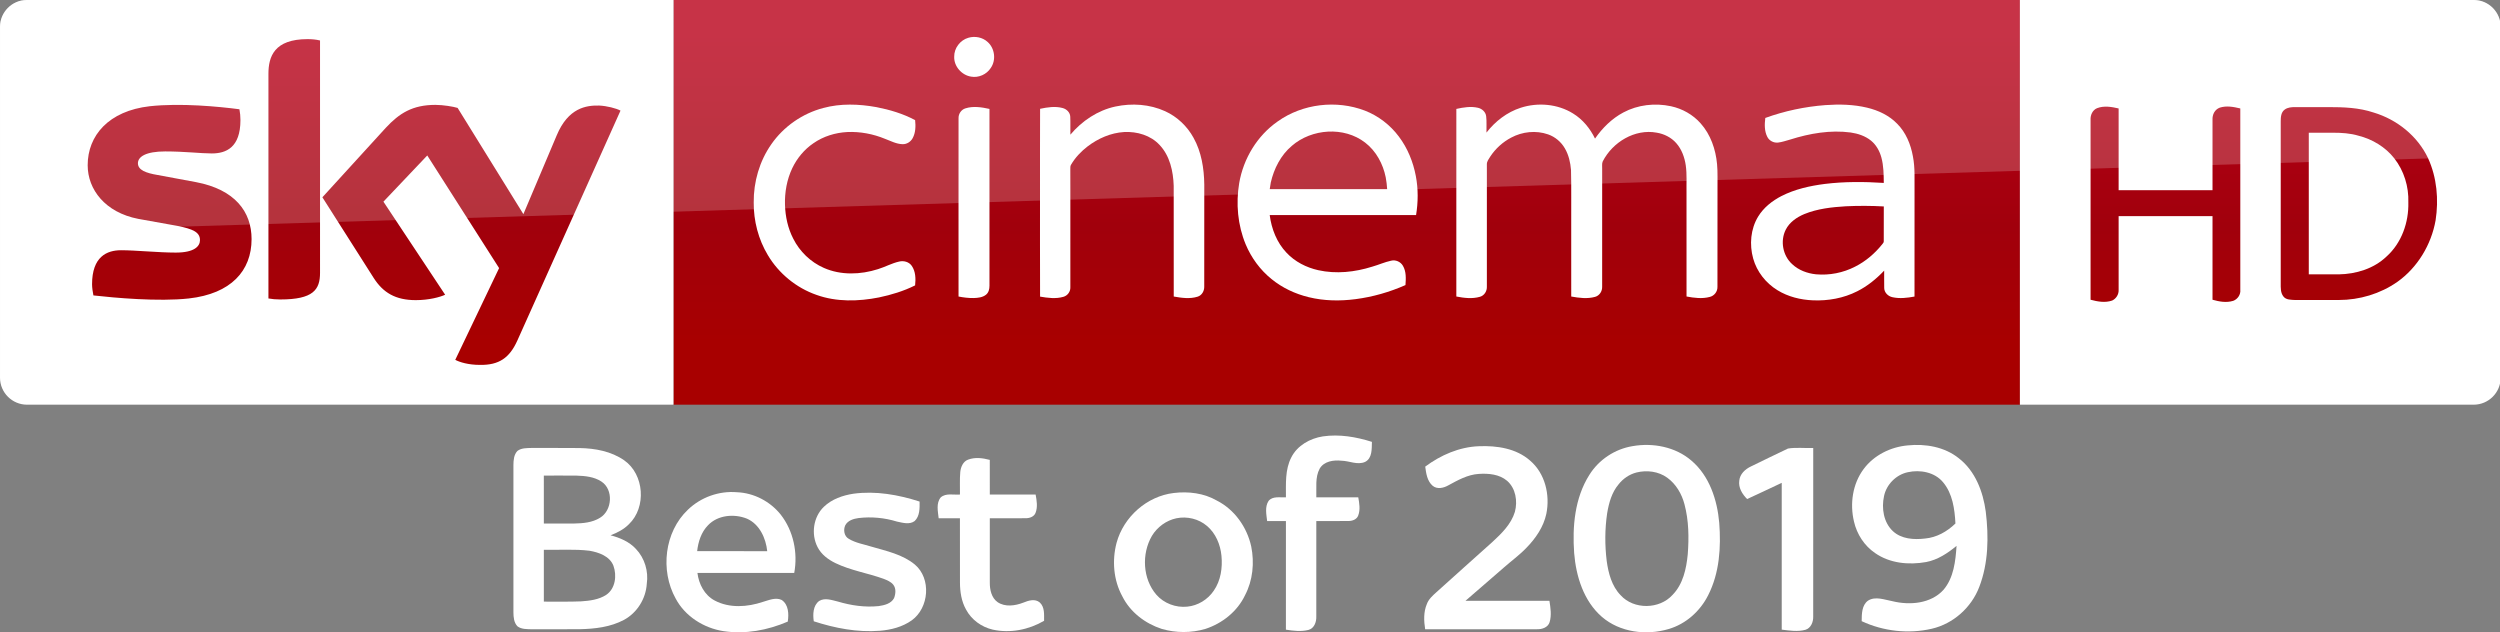<svg width="1334.7pt" height="337.5pt" version="1.1" viewBox="0 0 1334.7 337.5" xmlns="http://www.w3.org/2000/svg">
 <rect x="0" y="0" width="1334.7" height="337.5" fill="#808080" stroke="none"/>
 <defs>
  <linearGradient id="linearGradient969" x1="-8600.5" x2="-8600.5" y1="-4687.6" y2="-4591.4" gradientTransform="matrix(-2.981,0,0,-2.981,-24493,-13655)" gradientUnits="userSpaceOnUse">
   <stop stop-color="#a80000" offset="0"/>
   <stop stop-color="#a1000c" offset=".381"/>
   <stop stop-color="#b90019" offset="1"/>
  </linearGradient>
 </defs>
 <g transform="matrix(.756 0 0 .756 214.22 190.8)" fill="#fff">
  <path d="m650.79 55.8c11.65-1.72 23.54 0.33 34.68 3.86-0.17 4.92 0.36 11.55-4.84 14.17-5.42 2.37-11.14-0.78-16.69-0.86-5.54-0.61-12.26 0.34-15.35 5.59-3.35 6.19-2.13 13.52-2.38 20.27 9.88 0.01 19.75 0 29.63 0.01 0.76 4.2 1.53 8.76-0.05 12.86-1.04 2.78-4.15 3.85-6.88 3.85-7.57 0.1-15.14-0.02-22.7 0.04 0 22.46 0.02 44.92-0.01 67.38 0.17 3.86-1.49 8.5-5.63 9.52-5.2 1.26-10.62 0.61-15.83-0.21 0.01-25.57-0.01-51.13 0.01-76.69-4.42-0.02-8.85-0.01-13.27-0.02-0.51-4.65-1.73-10.01 1.01-14.2 2.96-3.61 8.18-2.28 12.26-2.55 0.06-9.46-0.71-19.55 3.82-28.23 4.22-8.38 13.19-13.37 22.22-14.79z"/>
  <path d="m869.55 62.68c14.39-2.52 30.26 0.49 41.52 10.18 12.75 10.81 18.27 27.76 19.68 43.94 1.34 17.29 0.19 35.49-7.83 51.19-5.63 11.23-15.74 20.3-27.89 23.84-15.81 4.72-34.43 2.39-47.17-8.61-12.85-11.18-18.23-28.53-19.56-45.02-1.35-18.82 0.41-38.91 10.72-55.21 6.67-10.74 18.05-18.28 30.53-20.31m2.71 18.62c-4.99 1.3-9.43 4.34-12.6 8.38-4.84 5.72-6.85 13.19-8.06 20.42-1.65 11.15-1.67 22.53-0.31 33.71 1.21 8.65 3.55 17.73 9.85 24.17 9.3 10.27 27.36 10.02 36.61-0.22 7.45-7.56 9.77-18.47 10.77-28.68 0.9-11.78 0.75-23.83-2.3-35.31-1.92-7.34-5.95-14.29-12.16-18.78-6.19-4.53-14.47-5.52-21.8-3.69z"/>
  <path d="m1032.7 78.89c7.25-9.82 19.11-15.67 31.15-16.73 12.5-1.29 25.96 1 35.99 9.01 11.68 8.98 17.23 23.59 19.13 37.78 2.15 17.72 1.9 36.34-4.6 53.18-5.53 14.52-18.34 25.99-33.52 29.5-16.45 3.81-34.23 1.8-49.51-5.34 0.07-5.01-0.01-11.16 4.45-14.48 5.26-3.35 11.69-0.62 17.27 0.37 12.22 3 27.1 1.8 36.04-8.01 7.27-8.52 8.52-20.3 9.24-31.05-6.28 5.17-13.35 9.87-21.46 11.41-12.23 2.2-25.68 0.94-36.08-6.35-7.58-5.14-12.86-13.3-14.89-22.2-3.01-12.55-1.02-26.62 6.79-37.09m14.42 19.08c-1.85 8.53-0.36 18.51 6.23 24.71 6.01 5.64 14.92 6.18 22.7 5.25 8.21-0.71 15.67-4.95 21.5-10.62-0.53-10.16-1.99-21.14-8.79-29.19-5.93-7.1-16.15-8.94-24.83-7.03-8.26 1.75-15.1 8.63-16.81 16.88z"/>
  <path d="m723.12 77.14c10.97-8.17 24.12-13.9 37.92-14.4 12.62-0.52 26.35 1.49 36.14 10.15 10.63 9.04 14.2 24.25 11.47 37.58-1.98 9.3-7.57 17.39-14.13 24.08-4.9 5.11-10.66 9.25-15.95 13.93-9 7.82-18.05 15.59-27.04 23.43 19.77 0.01 39.54-0.01 59.31 0 0.78 4.96 1.58 10.18 0.12 15.08-1.13 3.73-5.4 5.12-8.93 4.99-26.32 0.04-52.64 0.01-78.96 0.01-0.93-5.89-1.19-12.15 1.18-17.76 1.26-3.48 4.09-5.98 6.76-8.39 13.17-11.78 26.24-23.67 39.46-35.41 6.52-6.02 13.32-12.59 15.96-21.33 2.03-7.54 0.62-16.66-5.52-21.96-5.48-4.66-13.15-5.32-20.03-4.85-7.82 0.5-14.76 4.44-21.49 8.09-3.29 1.86-7.79 2.94-10.99 0.31-3.91-3.31-4.65-8.77-5.28-13.55z"/>
  <path d="m82.05 66.06c2.82-2.15 6.58-1.98 9.94-2.1 11.34 0.06 22.68-0.07 34.02 0.07 10.93 0.21 22.3 2.28 31.42 8.66 14.2 9.92 15.86 33.18 3.35 45.12-3.59 3.66-8.24 6.02-12.98 7.83 6.61 1.74 13.22 4.51 17.93 9.64 6.18 6.48 8.98 15.8 7.66 24.64-0.65 10.48-6.79 20.41-16.06 25.43-9.57 5.14-20.66 6.38-31.36 6.61-11.32 0.09-22.64 0.01-33.97 0.05-3.35-0.12-7.11 0.05-9.92-2.08-2.53-2.6-2.84-6.44-2.87-9.87v-104.08c0.03-3.44 0.33-7.31 2.84-9.92m18.63 17.42c0.01 11.29-0.01 22.58 0.01 33.86 7.11 0 14.22 0.04 21.34-0.01 6.25-0.12 12.86-0.65 18.3-4.04 8.69-5.17 9.68-19.92 1.03-25.59-5.13-3.39-11.48-4-17.47-4.19-7.74-0.09-15.47-0.03-23.21-0.03m0.01 52.39c-0.01 12.21-0.01 24.41 0 36.62 8.78-0.06 17.57 0.19 26.34-0.19 6.07-0.42 12.45-1.19 17.67-4.57 6.52-4.37 7.65-13.63 5.14-20.56-2.62-6.81-10.32-9.47-16.93-10.62-10.68-1.28-21.48-0.44-32.22-0.68z"/>
  <path d="m979.29 64.38c5.85-0.96 11.9-0.15 17.84-0.4-0.01 39.66 0.03 79.33-0.02 119 0.13 3.8-1.58 8.23-5.53 9.4-5.46 1.47-11.19 0.55-16.7-0.12 0-34.55 0.01-69.11 0-103.66-8.16 3.79-16.24 7.74-24.43 11.44-3.42-3.41-6.29-8.02-5.54-13.05 0.45-4.61 4.16-8.04 8.15-9.93 8.75-4.2 17.43-8.57 26.23-12.68z"/>
  <path d="m400.31 72.21c4.9-1.87 10.36-1.14 15.31 0.18 0.01 8.16-0.01 16.32 0.01 24.48h32.36c0.77 4.22 1.57 8.81-0.06 12.93-1.09 2.8-4.25 3.8-7.01 3.79-8.43 0.07-16.86-0.02-25.29 0.02 0 15.13-0.02 30.26 0 45.39-0.04 5.04 1.14 10.76 5.5 13.85 5.34 3.62 12.42 2.56 18.12 0.36 3.66-1.5 8.31-3.02 11.7-0.09 3.53 3.27 2.99 8.54 3.01 12.91-10.82 6.33-23.93 8.93-36.25 6.23-7.92-1.82-15.08-7-18.9-14.24-3.22-5.76-4.22-12.45-4.25-18.97-0.04-15.15 0.01-30.3-0.03-45.45-5.01 0.01-10.01 0.01-15.02 0-0.5-4.82-1.92-10.65 1.48-14.74 3.7-3.22 9.09-1.61 13.56-2 0.09-5.29-0.25-10.59 0.22-15.87 0.34-3.52 1.95-7.48 5.54-8.78z"/>
  <path d="m202.47 107.53c9.11-8.76 21.95-13.38 34.57-12.3 11.95 0.44 23.43 6.45 30.89 15.74 9.01 11.48 12.25 27.01 9.59 41.26-22.79-0.04-45.57-0.01-68.36-0.01 0.97 7.85 4.97 15.67 12.18 19.48 10.44 5.57 23.17 4.65 34.09 0.95 4.2-1.19 8.91-3.37 13.2-1.36 4.95 3.27 5.15 10.02 4.33 15.3-14.23 6.12-30.04 9.09-45.46 6.73-13.89-2.16-27.08-10.48-33.73-23.04-10.97-19.79-7.97-46.99 8.7-62.75m14.15 11.04c-4.79 4.87-6.89 11.64-7.66 18.27 16.5 0.02 32.99 0.01 49.49 0.01-0.96-9.2-5.42-19.02-14.29-22.95-9-3.61-20.62-2.64-27.54 4.67z"/>
  <path d="m545.52 95.77c10.35-1.25 21.33 0.07 30.46 5.36 12.52 6.34 21.31 18.85 24.27 32.43 2.32 11.5 1.13 23.93-4.37 34.39-5.41 11.46-16.07 19.91-28 23.8-9.98 2.95-20.84 2.91-30.82 0-11.71-3.79-22.3-11.86-27.84-22.99-6.26-11.42-7.36-25.31-4.07-37.81 4.98-18.34 21.43-32.94 40.37-35.18m1.92 17.84c-7.19 1.52-13.58 6.19-17.35 12.48-7.34 12.67-6.55 30.3 3.19 41.53 5.34 6.11 13.73 9.25 21.77 8.41 7.51-0.7 14.52-5.01 18.73-11.25 4.96-7.13 6.27-16.19 5.45-24.68-0.76-7.88-4.04-15.83-10.18-21.02-5.85-5.04-14.07-7.02-21.61-5.47z"/>
  <path d="m319.3 96.28c15.76-2.14 31.74 0.7 46.75 5.53 0.06 4.7 0.2 10.27-3.49 13.77-3.63 2.7-8.47 1.21-12.5 0.37-8.75-2.69-18.05-3.57-27.14-2.48-3.57 0.48-7.58 1.7-9.37 5.12-1.47 3.17-0.82 7.69 2.44 9.51 4.91 2.99 10.71 3.89 16.14 5.58 10.55 3.08 21.9 5.44 30.58 12.63 11.72 9.91 10.03 30.57-2.19 39.38-6.56 4.67-14.63 6.75-22.56 7.37-15.83 1.24-31.65-1.82-46.65-6.69-0.7-4.93-0.57-11.08 3.8-14.35 4.08-2.47 8.99-0.59 13.24 0.42 9.28 2.76 19.08 4.2 28.75 3.2 4.05-0.58 8.84-1.71 10.92-5.64 1.14-3.02 1.54-6.84-0.6-9.52-1.73-2.1-4.35-3.13-6.8-4.11-11.2-4.03-23.17-5.87-33.94-11.06-5.15-2.49-10.03-6.11-12.68-11.31-4.72-9.13-3.04-21.36 4.47-28.51 5.6-5.4 13.27-8.04 20.83-9.21z"/>
 </g>
 <g transform="matrix(.576 0 0 .576 0 .003)">
  <path d="m624.21 9e-5h1248v375.09h-1248z" fill="url(#linearGradient969)" stroke-width="2.981"/>
  <path d="m624.21 375.09h-599.2c-13.753 0-25.006-11.253-25.006-25.006v-325.39c0-13.128 10.94-24.693 24.693-24.693h599.52z" fill="#fff" stroke-width="3.126"/>
  <g transform="matrix(.75 0 0 .75 0 -6e-5)" fill="#fff">
   <path d="m1196.8 46.657c8.08-2.39 17.44-0.61 23.7 5.16 8.96 7.84 10.76 22.47 3.9 32.22-5.08 7.92-15.03 12.37-24.3 10.66-11.61-1.81-21.3-12.73-20.86-24.62-0.19-10.58 7.4-20.56 17.56-23.42z"/>
   <path d="m1017.4 133.46c21.37-5.8 43.96-4.99 65.59-1.1 16.56 3.21 33.02 8.13 47.94 16.07 0.82 7.45 0.64 15.53-3.01 22.28-2.45 4.57-7.4 7.7-12.63 7.47-7.67-0.23-14.56-3.99-21.59-6.62-14.68-6.05-30.63-9.09-46.51-8.39-14.87 0.74-29.66 5.3-41.92 13.84-11.33 7.69-20.34 18.59-26.21 30.93-6.65 14.05-9.41 29.77-8.95 45.25 0.46 14.4 3.53 28.88 10.19 41.73 7.95 15.91 21.5 28.99 37.82 36.15 20.99 9.32 45.36 8.45 66.93 1.55 8.87-2.71 17.08-7.36 26.16-9.37 5.62-1.4 12.21 0.36 15.57 5.29 4.85 6.95 5.01 16.04 4.14 24.15-14.07 7.02-29.27 11.67-44.63 14.88-25.46 5.02-52.52 5.76-77.23-3.13-24.95-8.67-46.58-26.38-60.09-49.06-11.77-19.51-17.68-42.39-17.5-65.12-0.26-25.49 7.13-51.2 21.84-72.12 15.21-21.84 38.36-37.9 64.09-44.68z"/>
   <path d="m1378.5 131.64c20.37-4.35 42.33-2.9 61.39 5.79 14.88 6.78 27.32 18.57 35.15 32.9 9.75 17.49 12.97 37.77 13.25 57.57 0 42.06 0.05 84.12-0.05 126.18 0.17 5.36-2.82 10.92-8.15 12.55-9.57 3.04-19.87 1.53-29.55-0.18-0.06-45.61 0.03-91.23-0.05-136.84-0.58-17.92-4.72-37.02-17.41-50.43-11.02-11.97-27.92-16.85-43.82-16.02-16.43 0.97-32.11 7.86-45.12 17.73-8.09 6.21-15.3 13.73-20.45 22.57-1.14 1.63-0.91 3.67-0.96 5.55 0.08 8.56 0.01 17.11 0.05 25.67 0.02 40.13 0.01 80.26-0.01 120.39 0.21 5.36-3.46 10.34-8.62 11.75-9.37 2.72-19.36 1.35-28.8-0.26-0.16-43.48-0.07-86.96-0.08-130.44 0.08-33.89-0.12-67.78 0.1-101.66 9.07-1.94 18.68-3.43 27.8-0.98 4.91 1.26 9.25 5.39 9.48 10.67 0.35 7.42-0.01 14.85 0.15 22.28 14.33-17.02 33.79-30.09 55.7-34.79z"/>
   <path d="m1579.1 150c30.74-21.87 72.51-26.73 107.67-13.3 16.58 6.46 31.22 17.69 41.88 31.93 10.87 14.34 17.8 31.44 21.11 49.08 3.01 15.84 2.86 32.18 0.27 48.06-60.29 0.07-120.59 0-180.88 0.04 2.21 17.04 8.77 33.95 20.77 46.51 10.38 11.11 24.48 18.3 39.23 21.59 22.1 4.92 45.28 2.4 66.72-4.37 7.84-2.21 15.32-5.66 23.31-7.37 5.57-1.42 11.72 1.3 14.58 6.26 4.25 7.17 3.74 15.87 3.17 23.87-19.57 8.63-40.34 14.62-61.56 17.38-19.3 2.53-39.12 2.24-58.08-2.43-16.65-4.06-32.58-11.5-45.88-22.37-14.06-11.32-25.03-26.31-31.98-42.94-9.86-23.76-12.22-50.39-7.98-75.68 5.19-30.3 22.29-58.65 47.65-76.26m17.36 30.27c-13.64 11.51-22.05 28.12-25.99 45.33-0.44 2.72-0.87 5.44-1.29 8.17 48.37 0 96.74-0.01 145.11 0-0.3-4.91-0.85-9.79-1.77-14.63-3.32-16.57-11.88-32.49-25.42-42.9-26.12-20.22-66.03-17.3-90.64 4.03z"/>
   <path d="m1879.3 133.17c21.25-6.87 45.68-4.8 64.78 7.1 11.91 7.31 21.04 18.49 27.09 31 9.14-13.12 20.8-24.75 35.02-32.29 17.83-9.56 39.11-11.94 58.81-7.71 14.06 3.02 27.23 10.4 36.75 21.24 12.31 13.79 18.58 32.08 20.24 50.29 0.97 10.37 0.4 20.8 0.55 31.21-0.04 40.16 0.05 80.34-0.06 120.5 0.17 5.76-3.84 11.05-9.43 12.42-9.4 2.54-19.36 1.27-28.79-0.52 0.01-42.8-0.01-85.61-0.02-128.42-0.23-11.22 0.66-22.52-0.93-33.67-1.46-9.94-5.03-19.84-11.76-27.44-6.16-7.04-14.97-11.41-24.12-12.93-27.02-5.03-54.58 11.73-66.73 35.54-1.21 2.79-0.57 5.94-0.69 8.89 0.02 48.58 0.05 97.16-0.02 145.74 0.28 5.65-3.22 11.29-8.82 12.76-9.59 2.65-19.77 1.3-29.4-0.44-0.01-29.46-0.01-58.92-0.01-88.38-0.17-22.64 0.32-45.29-0.26-67.92-0.73-9.29-2.85-18.66-7.59-26.77-4.58-7.96-12.01-14.27-20.7-17.29-14.94-5.25-31.92-3.43-45.78 4.04-10.33 5.46-19.26 13.56-25.69 23.31-1.78 2.98-4.3 5.92-4.24 9.58-0.1 3.75 0.03 7.5 0.02 11.25 0.04 46.59 0.01 93.19-0.01 139.78 0.3 5.58-3.05 11.21-8.58 12.75-9.48 2.73-19.63 1.5-29.16-0.36 0-50.27-0.03-100.54 0-150.8 0.02-27.01-0.01-54.02 0.01-81.03 8.65-1.91 17.74-3.44 26.53-1.45 5.05 1.07 9.59 5.03 10.31 10.32 0.86 6.75 0.19 13.59 0.4 20.37 10.8-13.94 25.39-25.23 42.28-30.67z"/>
   <path d="m2255.9 129.89c17.19-1.23 34.69-0.86 51.52 3.17 13.74 3.27 27.14 9.51 37.07 19.76 10.85 10.79 16.89 25.54 19.55 40.42 2.85 14.42 1.83 29.17 2.01 43.77-0.02 43.16 0.03 86.32-0.03 129.48-8.95 1.65-18.28 2.8-27.26 0.8-5.34-1.09-10.03-5.64-10.18-11.26-0.16-7.2 0.01-14.4-0.05-21.59-9.66 10.19-20.7 19.21-33.29 25.52-16.85 8.58-36.04 12-54.84 11.19-15.27-0.63-30.64-4.41-43.72-12.49-14.38-8.77-25.53-22.9-30.05-39.19-4.79-17.16-3.22-36.51 6.17-51.87 6.78-11.09 17.31-19.42 28.76-25.31 16.65-8.48 35.14-12.62 53.58-14.98 24.17-2.98 48.62-2.81 72.9-1.26-0.09-10.48-0.18-21.12-2.94-31.31-2.15-7.96-6.31-15.56-12.73-20.85-7.15-5.88-16.23-8.83-25.27-10.16-25.14-3.34-50.68 1.14-74.67 8.72-5.04 1.38-10 3.18-15.2 3.77-5.25 0.51-10.64-2.24-13.06-6.95-3.77-7.19-3.52-15.68-2.55-23.51 23.88-8.65 48.96-13.95 74.28-15.87m25.3 125.03c-17.4 1.05-35.09 2.99-51.35 9.62-9.34 3.91-18.36 10.1-23 19.37-7.01 13.91-3.62 32.09 7.98 42.52 7.95 7.51 18.67 11.45 29.43 12.56 16.59 1.49 33.6-1.83 48.41-9.5 13.04-6.54 24.33-16.26 33.43-27.61 0.8-1.14 2.07-2.21 1.91-3.77 0.07-14.33-0.06-28.67 0.05-42.99-15.61-0.88-31.25-0.94-46.86-0.2z"/>
   <path d="m1193.1 133.91c9.65-3.09 20.03-1.43 29.72 0.69 0 34.69-0.02 69.38 0 104.07 0.04 38.13-0.02 76.25 0.01 114.38 0.03 4.08-0.97 8.55-4.34 11.2-4.23 3.37-9.94 3.91-15.15 4.07-6.31 0.12-12.58-0.67-18.75-1.87-0.05-42.1-0.02-84.19-0.02-126.29 0.03-31.39-0.05-62.78 0.03-94.17-0.12-5.36 3.32-10.5 8.5-12.08z"/>
  </g>
  <path d="m421.97 333.52c4.064 2.188 12.19 4.689 22.818 4.689 17.817 0.313 27.507-6.564 34.696-22.505l95.648-213.18c-4.064-2.188-12.816-4.376-19.692-4.689-12.19-0.313-28.757 2.188-39.384 27.507l-30.945 73.142-60.952-98.461c-4.064-1.25-13.441-2.813-20.63-2.813-21.255 0-33.445 7.814-45.948 21.255l-58.764 64.39 47.511 74.705c8.752 13.753 20.317 20.63 39.072 20.63 12.19 0 22.505-2.813 27.194-5.001l-57.201-86.27 40.635-42.823 66.578 104.4zm-125.34-80.644c0 15.629-6.252 24.693-36.884 24.693-4.064 0-7.502-0.313-10.94-0.938v-208.17c0-15.941 5.314-32.195 36.258-32.195 3.751 0 7.814 0.313 11.565 1.25zm-63.452-31.257c0 29.382-19.067 50.637-58.139 55.013-28.132 3.126-69.079-0.625-88.458-2.813-0.625-3.126-1.25-7.189-1.25-10.315 0-25.631 13.753-31.57 26.881-31.57 13.441 0 34.696 2.188 50.637 2.188 17.504 0 22.505-5.939 22.505-11.565 0-7.502-6.877-10.315-20.63-13.128l-36.571-6.564c-30.632-5.939-46.886-27.194-46.886-49.699 0-27.506 19.38-50.324 57.513-54.7 28.757-3.126 64.078 0.313 83.145 2.813 0.625 3.438 0.938 6.564 0.938 10.002 0 25.631-13.441 30.945-26.569 30.945-10.002 0-25.318-1.875-43.135-1.875-18.129 0-25.318 5.001-25.318 10.94 0 6.252 7.189 9.065 18.442 10.94l35.321 6.564c36.259 6.877 51.575 27.507 51.575 52.825" fill="url(#linearGradient969)" stroke-width="2.981"/>
  <path d="m1872.2 375.09h420.6c13.753 0 25.006-11.253 25.006-25.006v-325.33c0-13.253-11.003-24.756-24.756-24.756h-420.85z" fill="#fff" fill-rule="evenodd"/>
  <g fill="url(#linearGradient969)" stroke-width="2.981">
   <path d="m1943.7 100.27c6.502-2.501 13.503-1.25 20.005 0.25v75.768h87.02v-65.265c-0.25-4.751 2.001-9.502 6.752-11.253 6.252-2 12.753-0.75 19.005 0.75v168.04c0.5 4.501-2.501 8.752-6.502 10.252-6.502 2-13.003 0.75-19.255-1v-77.518h-87.02v68.266c0.25 4.251-2.251 8.252-6.002 10.002-6.502 2.251-13.503 1-20.005-0.75v-166.79c-0.25-4.251 1.75-9.002 6.002-10.753z"/>
   <path d="m2117.7 101.52c2.751-2.001 6.252-2.251 9.502-2.251h31.007c14.253 0 28.257 0.5 41.76 5.001 21.755 6.502 40.76 21.755 50.512 42.26 8.252 18.004 10.002 38.509 7.002 57.764-4.001 22.505-16.754 43.76-35.508 57.013-15.754 11.003-35.008 16.754-54.263 16.754h-40.509c-3.751-0.25-8.252 0-10.753-3.251-2.751-3.501-2.501-8.002-2.501-12.253v-150.04c0-4.001 0.25-8.502 3.751-11.003m22.255 21.505v131.28h27.757c16.004-0.25 32.508-5.251 44.26-16.504 14.003-12.503 20.755-31.757 20.255-50.262 0.5-14.503-4.001-29.257-13.003-40.76-8.252-10.502-20.255-17.754-33.258-21.005-7.502-2.251-15.504-2.751-23.506-2.751z"/>
  </g>
  <path d="m25.006 0c-13.753 0-25.006 11.253-25.006 25.006v226.3c0-20.005 16.003-36.509 36.008-37.259l2281.8-69.266v-119.78c0-13.753-11.253-25.006-25.006-25.006z" fill="#fff" opacity=".2"/>
 </g>
</svg>
